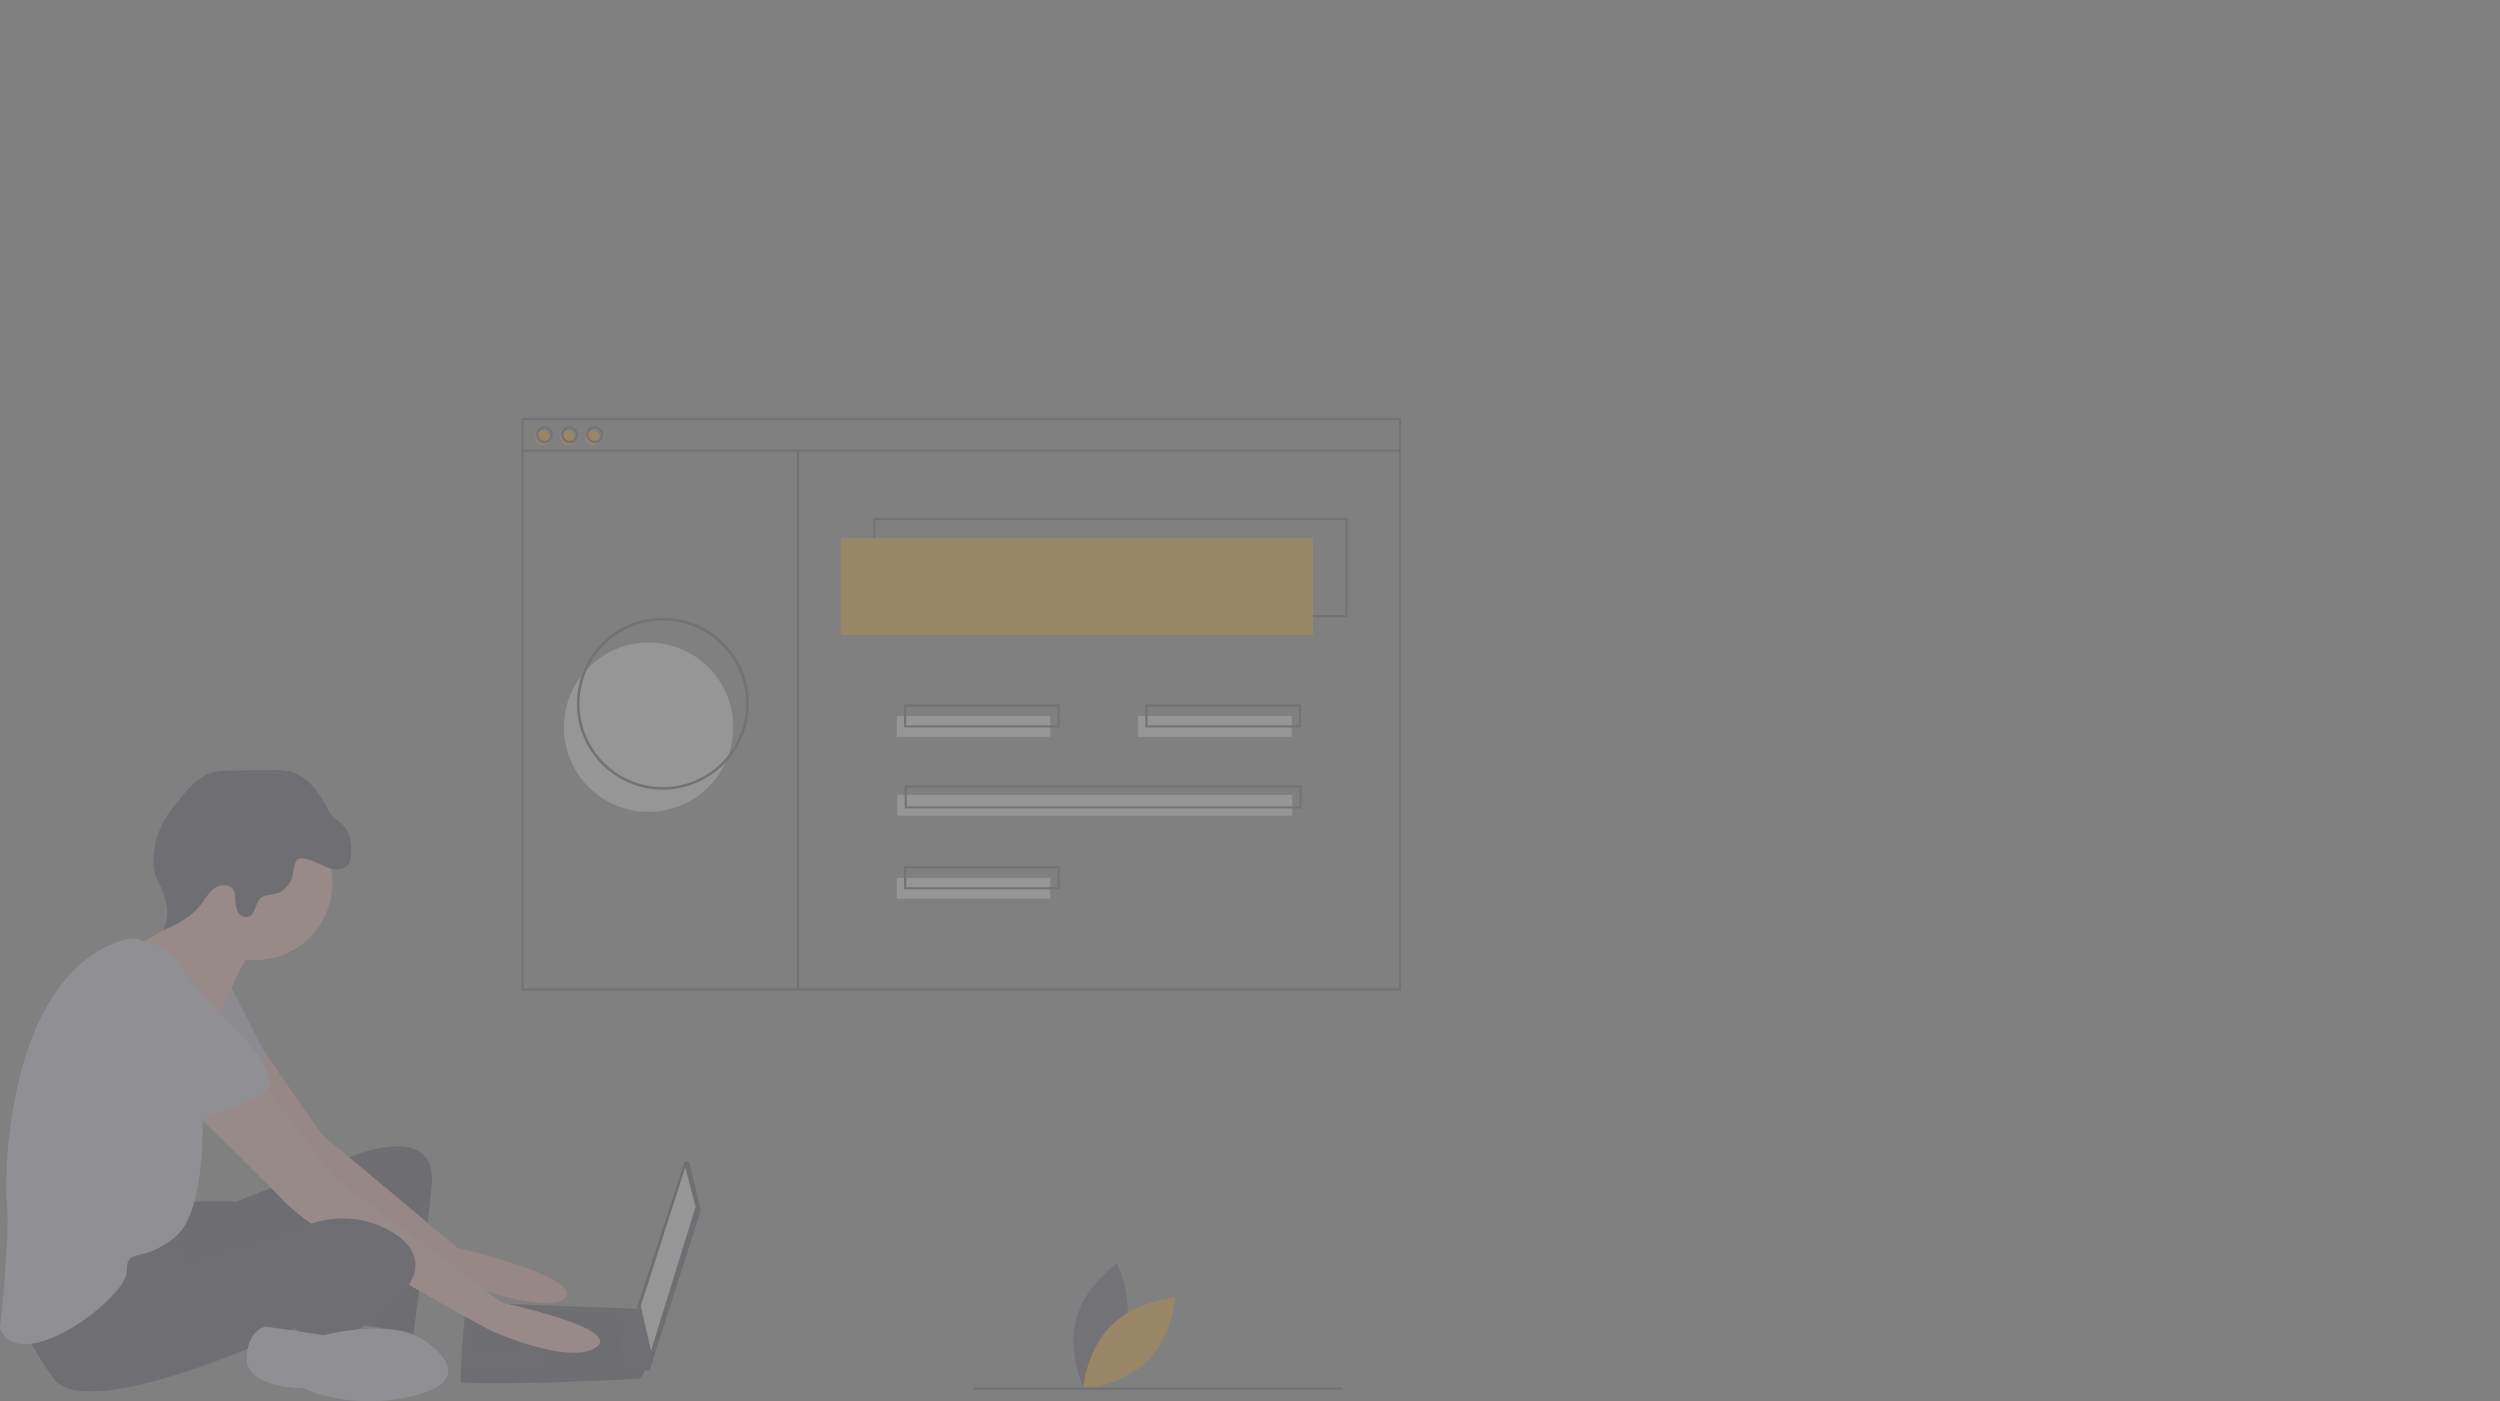 <svg width="1920" height="1076" viewBox="0 0 1920 1076" fill="none" xmlns="http://www.w3.org/2000/svg">
<rect x="0" y="0" width="1920" height="1076" fill="#808080" stroke="none"/>
<g opacity="0.2">
<g clip-path="url(#clip0)">
<path d="M864.1 1023.4C857.1 1050 832.6 1066.6 832.6 1066.6C832.6 1066.6 819.4 1040.1 826.4 1013.5C833.4 986.9 857.9 970.3 857.9 970.3C857.9 970.3 871.1 996.8 864.1 1023.4Z" fill="#3F3D56"/>
<path d="M853.6 1017.8C834 1037.1 831.8 1066.6 831.8 1066.6C831.8 1066.6 861.3 1064.8 880.9 1045.4C900.5 1026 902.7 996.6 902.7 996.6C902.7 996.6 873.1 998.5 853.6 1017.8Z" fill="#F89F00"/>
<path d="M144.7 922.8H181.5L272.3 887.3C272.3 887.3 336.8 861 331.5 911C326.2 961 317 1028.1 317 1028.1C317 1028.1 288.1 1014.9 272.3 1018.9C256.5 1022.9 267 938.6 267 938.6C267 938.6 138.1 1000.4 126.2 992.5C114.3 984.6 111.7 929.3 111.7 929.3L144.7 922.8Z" fill="#2F2E41"/>
<path opacity="0.1" d="M144.7 922.8H181.5L272.3 887.3C272.3 887.3 336.8 861 331.5 911C326.2 961 317 1028.1 317 1028.1C317 1028.1 288.1 1014.9 272.3 1018.9C256.5 1022.9 267 938.6 267 938.6C267 938.6 138.1 1000.4 126.2 992.5C114.3 984.6 111.7 929.3 111.7 929.3L144.7 922.8Z" fill="black"/>
<path d="M202.8 807.4L247.4 871.5L351.3 958.3C351.3 958.3 447.4 980.7 434.2 996.5C421 1012.3 340.8 980.7 340.8 980.7C340.8 980.7 221 893.9 217.1 887.3C213.2 880.7 169.7 818.9 169.7 818.9L202.8 807.4Z" fill="#A0616A"/>
<path d="M202.8 807.4L247.4 871.5L351.3 958.3C351.3 958.3 447.4 980.7 434.2 996.5C421 1012.3 340.8 980.7 340.8 980.7C340.8 980.7 221 893.9 217.1 887.3C213.2 880.7 169.7 818.9 169.7 818.9L202.8 807.4Z" fill="#F3A5A4"/>
<path d="M176.3 755.7L205.2 812.3C205.2 812.3 198.6 839.9 188.1 842.6C177.6 845.3 132.8 808.4 132.8 808.4L176.3 755.7Z" fill="#D0CDE1"/>
<path opacity="0.1" d="M176.3 755.7L205.2 812.3C205.2 812.3 198.6 839.9 188.1 842.6C177.6 845.3 132.8 808.4 132.8 808.4L176.3 755.7Z" fill="black"/>
<path d="M529.5 893.5L538.1 928.8C538.2 929.2 538.2 929.6 538.1 930L499.3 1051.2C498.9 1052.4 497.7 1053 496.5 1052.6C495.7 1052.3 495.1 1051.6 495 1050.8L489.6 1003.6C489.6 1003.3 489.6 1003 489.7 1002.7L525.3 893.4C525.7 892.2 526.9 891.6 528.1 892C528.7 892.2 529.3 892.8 529.5 893.5Z" fill="#2F2E41"/>
<path d="M526.3 896.5L534.2 926.8L500 1037.3L492.1 1003.1L526.3 896.5Z" fill="#F2F2F2"/>
<path d="M353.9 1061C355.2 1064.9 490.7 1059.7 492.1 1058.4C493.2 1056.8 494.2 1055 495 1053.1C496.2 1050.5 497.4 1047.8 497.4 1047.8L492.1 1005.2L357.9 1000.4C357.9 1000.4 354.5 1036.5 353.9 1053C353.7 1057.2 353.7 1060.2 353.9 1061Z" fill="#2F2E41"/>
<path opacity="0.1" d="M475 1011L477.6 1047.8H418.4V1011H475Z" fill="black"/>
<path opacity="0.1" d="M398.7 1022.8L399 1022.7L397.4 1038.6H364.5V1022.8H398.7Z" fill="black"/>
<path opacity="0.1" d="M353.9 1061C355.2 1064.9 490.7 1059.7 492.1 1058.4C493.2 1056.8 494.2 1055 495 1053.1H353.8C353.7 1057.2 353.7 1060.2 353.9 1061Z" fill="black"/>
<path d="M196 737.3C228.695 737.3 255.2 710.795 255.2 678.1C255.2 645.405 228.695 618.9 196 618.9C163.305 618.9 136.8 645.405 136.8 678.1C136.8 710.795 163.305 737.3 196 737.3Z" fill="#FFB6B5"/>
<path d="M192.1 730.7C192.1 730.7 172.4 764.9 168.4 783.3C164.4 801.7 109.2 746.5 109.2 746.5L102 727.4C102 727.4 154 703.1 150 683.3C146 663.5 192.1 730.7 192.1 730.7Z" fill="#FFB6B5"/>
<path d="M202.6 833.3L256.5 904.4L385.4 1000.5C385.4 1000.5 478.8 1020.2 457.8 1034.7C436.8 1049.2 376.2 1021.5 376.2 1021.5C376.2 1021.5 246 951.8 218.4 922.8C190.8 893.8 139.5 845.2 139.5 845.2L202.6 833.3Z" fill="#FFB6B5"/>
<path d="M130.3 943.9L146.1 968.9L240.3 939.3C261 932.8 283.6 935.2 302 946.7C318.4 957.1 329 973.5 305.3 997.9C257.9 1046.6 226.4 1020.3 226.4 1020.3C226.4 1020.3 67.2 1095.3 40.9 1058.5C14.6 1021.7 13.3 1003.2 13.3 1003.2C13.3 1003.2 114.5 939.9 130.3 943.9Z" fill="#2F2E41"/>
<path d="M327.6 1030.7C327.6 1030.7 369.7 1058.3 319.7 1071.5C269.7 1084.7 232.9 1066.2 232.9 1066.2C232.9 1066.2 189.5 1066.2 189.5 1043.8C189.5 1021.4 204 1018.8 204 1018.8L248.7 1025.4C248.7 1025.4 302.6 1011 327.6 1030.7Z" fill="#D0CDE1"/>
<path d="M244.6 663.2C248.6 665 252.6 667.1 257 667.6C261.4 668.1 266.4 666.6 268.4 662.7C269.5 660.6 269.6 658.1 269.7 655.7C269.9 648.5 269.3 640.7 264.8 635.1C261.9 631.5 257.6 629.3 254.6 625.8C252.4 623.3 251 620.3 249.5 617.4C243.6 606.4 234.9 595.8 222.9 592.6C217.9 591.3 212.6 591.3 207.4 591.4L177 591.8C172.1 591.9 167.1 592 162.4 593.4C152.6 596.4 145.5 604.6 139 612.5C134.1 618.4 129.2 624.3 125.6 631C120.3 640.8 117.7 651.8 117.9 662.9C117.9 665.8 118.2 668.6 119 671.3C119.9 673.8 121 676.3 122.3 678.6C128 689.8 131.4 703.8 125 714.6C136.2 710 147.2 704.1 154.5 694.5C157.8 690.2 160.4 685.2 164.8 682.1C169.2 679 176.3 678.7 179.1 683.3C180.1 685.2 180.6 687.2 180.6 689.3C180.8 692.7 180.8 696.3 182.3 699.5C183.8 702.7 187.2 705.2 190.6 704.2C196.3 702.6 195.8 693.8 200.2 689.8C203.6 686.8 208.7 687.3 213 686C218 684.4 221.8 680.1 223.9 675.2C225.5 671.5 225.5 662 228.6 660C232.2 657.6 241 661.6 244.6 663.2Z" fill="#2F2E41"/>
<path d="M97.3 721.2C100 720.5 102.8 720.5 105.4 721.2C113.8 723.5 132.8 729.5 136.8 738.6C142.1 750.4 160.5 768.9 160.5 768.9C160.5 768.9 185.5 793.9 180.2 811C174.9 828.1 155.2 847.8 155.2 847.8C155.2 847.8 160.5 929.4 134.1 950.4C107.7 971.4 97.3 957 97.3 976.7C97.3 996.4 15.8 1058.3 0 1020.2C0 1020.2 7.9 949.1 5.3 924.1C2.7 899.5 6.5 745.8 97.3 721.2Z" fill="#D0CDE1"/>
<path d="M139.5 754.4C139.5 754.4 219.8 813.6 205.3 838.6C205.3 838.6 156.6 862.3 146.1 861C135.6 859.7 94.8 813.6 84.3 809.7C73.8 805.8 68.4 734.7 139.5 754.4Z" fill="#D0CDE1"/>
<path d="M498.1 623.5C533.999 623.5 563.1 594.399 563.1 558.5C563.1 522.601 533.999 493.5 498.1 493.5C462.201 493.5 433.1 522.601 433.1 558.5C433.1 594.399 462.201 623.5 498.1 623.5Z" fill="#F2F2F2"/>
<path d="M1034.9 474H670.7V397.8H1034.9V474ZM672.3 472.4H1033.3V399.4H672.3V472.4Z" fill="#3F3D56"/>
<path d="M1008.4 413.1H645.8V487.7H1008.4V413.1Z" fill="#F89F00"/>
<path d="M416.6 341.8C419.693 341.8 422.2 339.293 422.2 336.2C422.2 333.107 419.693 330.6 416.6 330.6C413.507 330.6 411 333.107 411 336.2C411 339.293 413.507 341.8 416.6 341.8Z" fill="#F89F00"/>
<path d="M435.8 341.8C438.893 341.8 441.4 339.293 441.4 336.2C441.4 333.107 438.893 330.6 435.8 330.6C432.707 330.6 430.2 333.107 430.2 336.2C430.2 339.293 432.707 341.8 435.8 341.8Z" fill="#F89F00"/>
<path d="M455.1 341.8C458.193 341.8 460.7 339.293 460.7 336.2C460.7 333.107 458.193 330.6 455.1 330.6C452.007 330.6 449.5 333.107 449.5 336.2C449.5 339.293 452.007 341.8 455.1 341.8Z" fill="#F89F00"/>
<path d="M1076.1 760.7H400.5V321H1076V760.7H1076.1ZM402.1 759.1H1074.4V322.6H402.1V759.1Z" fill="#3F3D56"/>
<path d="M1075.2 345.3H401.3V346.9H1075.2V345.3Z" fill="#3F3D56"/>
<path d="M418.2 340.3C414.7 340.3 411.8 337.4 411.8 333.9C411.8 330.4 414.7 327.5 418.2 327.5C421.7 327.5 424.6 330.4 424.6 333.9C424.6 337.4 421.7 340.3 418.2 340.3ZM418.2 329C415.5 329 413.4 331.2 413.4 333.8C413.4 336.4 415.6 338.6 418.2 338.6C420.9 338.6 423 336.4 423 333.8C423 331.2 420.8 329 418.2 329Z" fill="#3F3D56"/>
<path d="M437.4 340.3C433.9 340.3 431 337.4 431 333.9C431 330.4 433.9 327.5 437.4 327.5C440.9 327.5 443.8 330.4 443.8 333.9C443.8 337.4 441 340.3 437.4 340.3ZM437.4 329C434.7 329 432.6 331.2 432.6 333.8C432.6 336.4 434.8 338.6 437.4 338.6C440.1 338.6 442.2 336.4 442.2 333.8C442.2 331.2 440.1 329 437.4 329Z" fill="#3F3D56"/>
<path d="M456.7 340.3C453.2 340.3 450.3 337.4 450.3 333.9C450.3 330.4 453.2 327.5 456.7 327.5C460.2 327.5 463.1 330.4 463.1 333.9C463.1 337.4 460.2 340.3 456.7 340.3ZM456.7 329C454 329 451.9 331.2 451.9 333.8C451.9 336.5 454.1 338.6 456.7 338.6C459.4 338.6 461.5 336.4 461.5 333.8C461.5 331.2 459.3 329 456.7 329Z" fill="#3F3D56"/>
<path d="M613.7 346.1H612.1V760.4H613.7V346.1Z" fill="#3F3D56"/>
<path d="M806.6 549.9H688.7V565.9H806.6V549.9Z" fill="#F2F2F2"/>
<path d="M992 549.9H874.1V565.9H992V549.9Z" fill="#F2F2F2"/>
<path d="M813.9 558.7H694.3V541H813.8V558.7H813.9ZM696 557.1H812.3V542.7H696V557.1Z" fill="#3F3D56"/>
<path d="M806.6 674.2H688.7V690.2H806.6V674.2Z" fill="#F2F2F2"/>
<path d="M813.9 683H694.3V665.3H813.8V683H813.9ZM696 681.4H812.3V667H696V681.4Z" fill="#3F3D56"/>
<path d="M992.4 610.4H689.1V626.4H992.4V610.4Z" fill="#F2F2F2"/>
<path d="M999.6 620.9H694.8V603.2H999.7V620.9H999.6ZM696.4 619.3H998V604.9H696.4V619.3Z" fill="#3F3D56"/>
<path d="M999.2 558.7H879.7V541H999.2V558.7ZM881.3 557.1H997.6V542.7H881.3V557.1Z" fill="#3F3D56"/>
<path d="M509.1 606.5C472.6 606.5 443.1 577 443.1 540.5C443.1 504 472.6 474.5 509.1 474.5C545.6 474.5 575.1 504 575.1 540.5C575 576.9 545.5 606.4 509.1 606.5ZM509.1 476.5C473.8 476.5 445.1 505.2 445.1 540.5C445.1 575.8 473.8 604.5 509.1 604.5C544.4 604.5 573.1 575.8 573.1 540.5C573 505.1 544.4 476.5 509.1 476.5Z" fill="#3F3D56"/>
<path d="M1031.1 1065.5H748.1V1067.5H1031.1V1065.5Z" fill="#3F3D56"/>
</g>
</g>
<defs>
<clipPath id="clip0">
<rect width="1920" height="1076" fill="white"/>
</clipPath>
</defs>
</svg>
